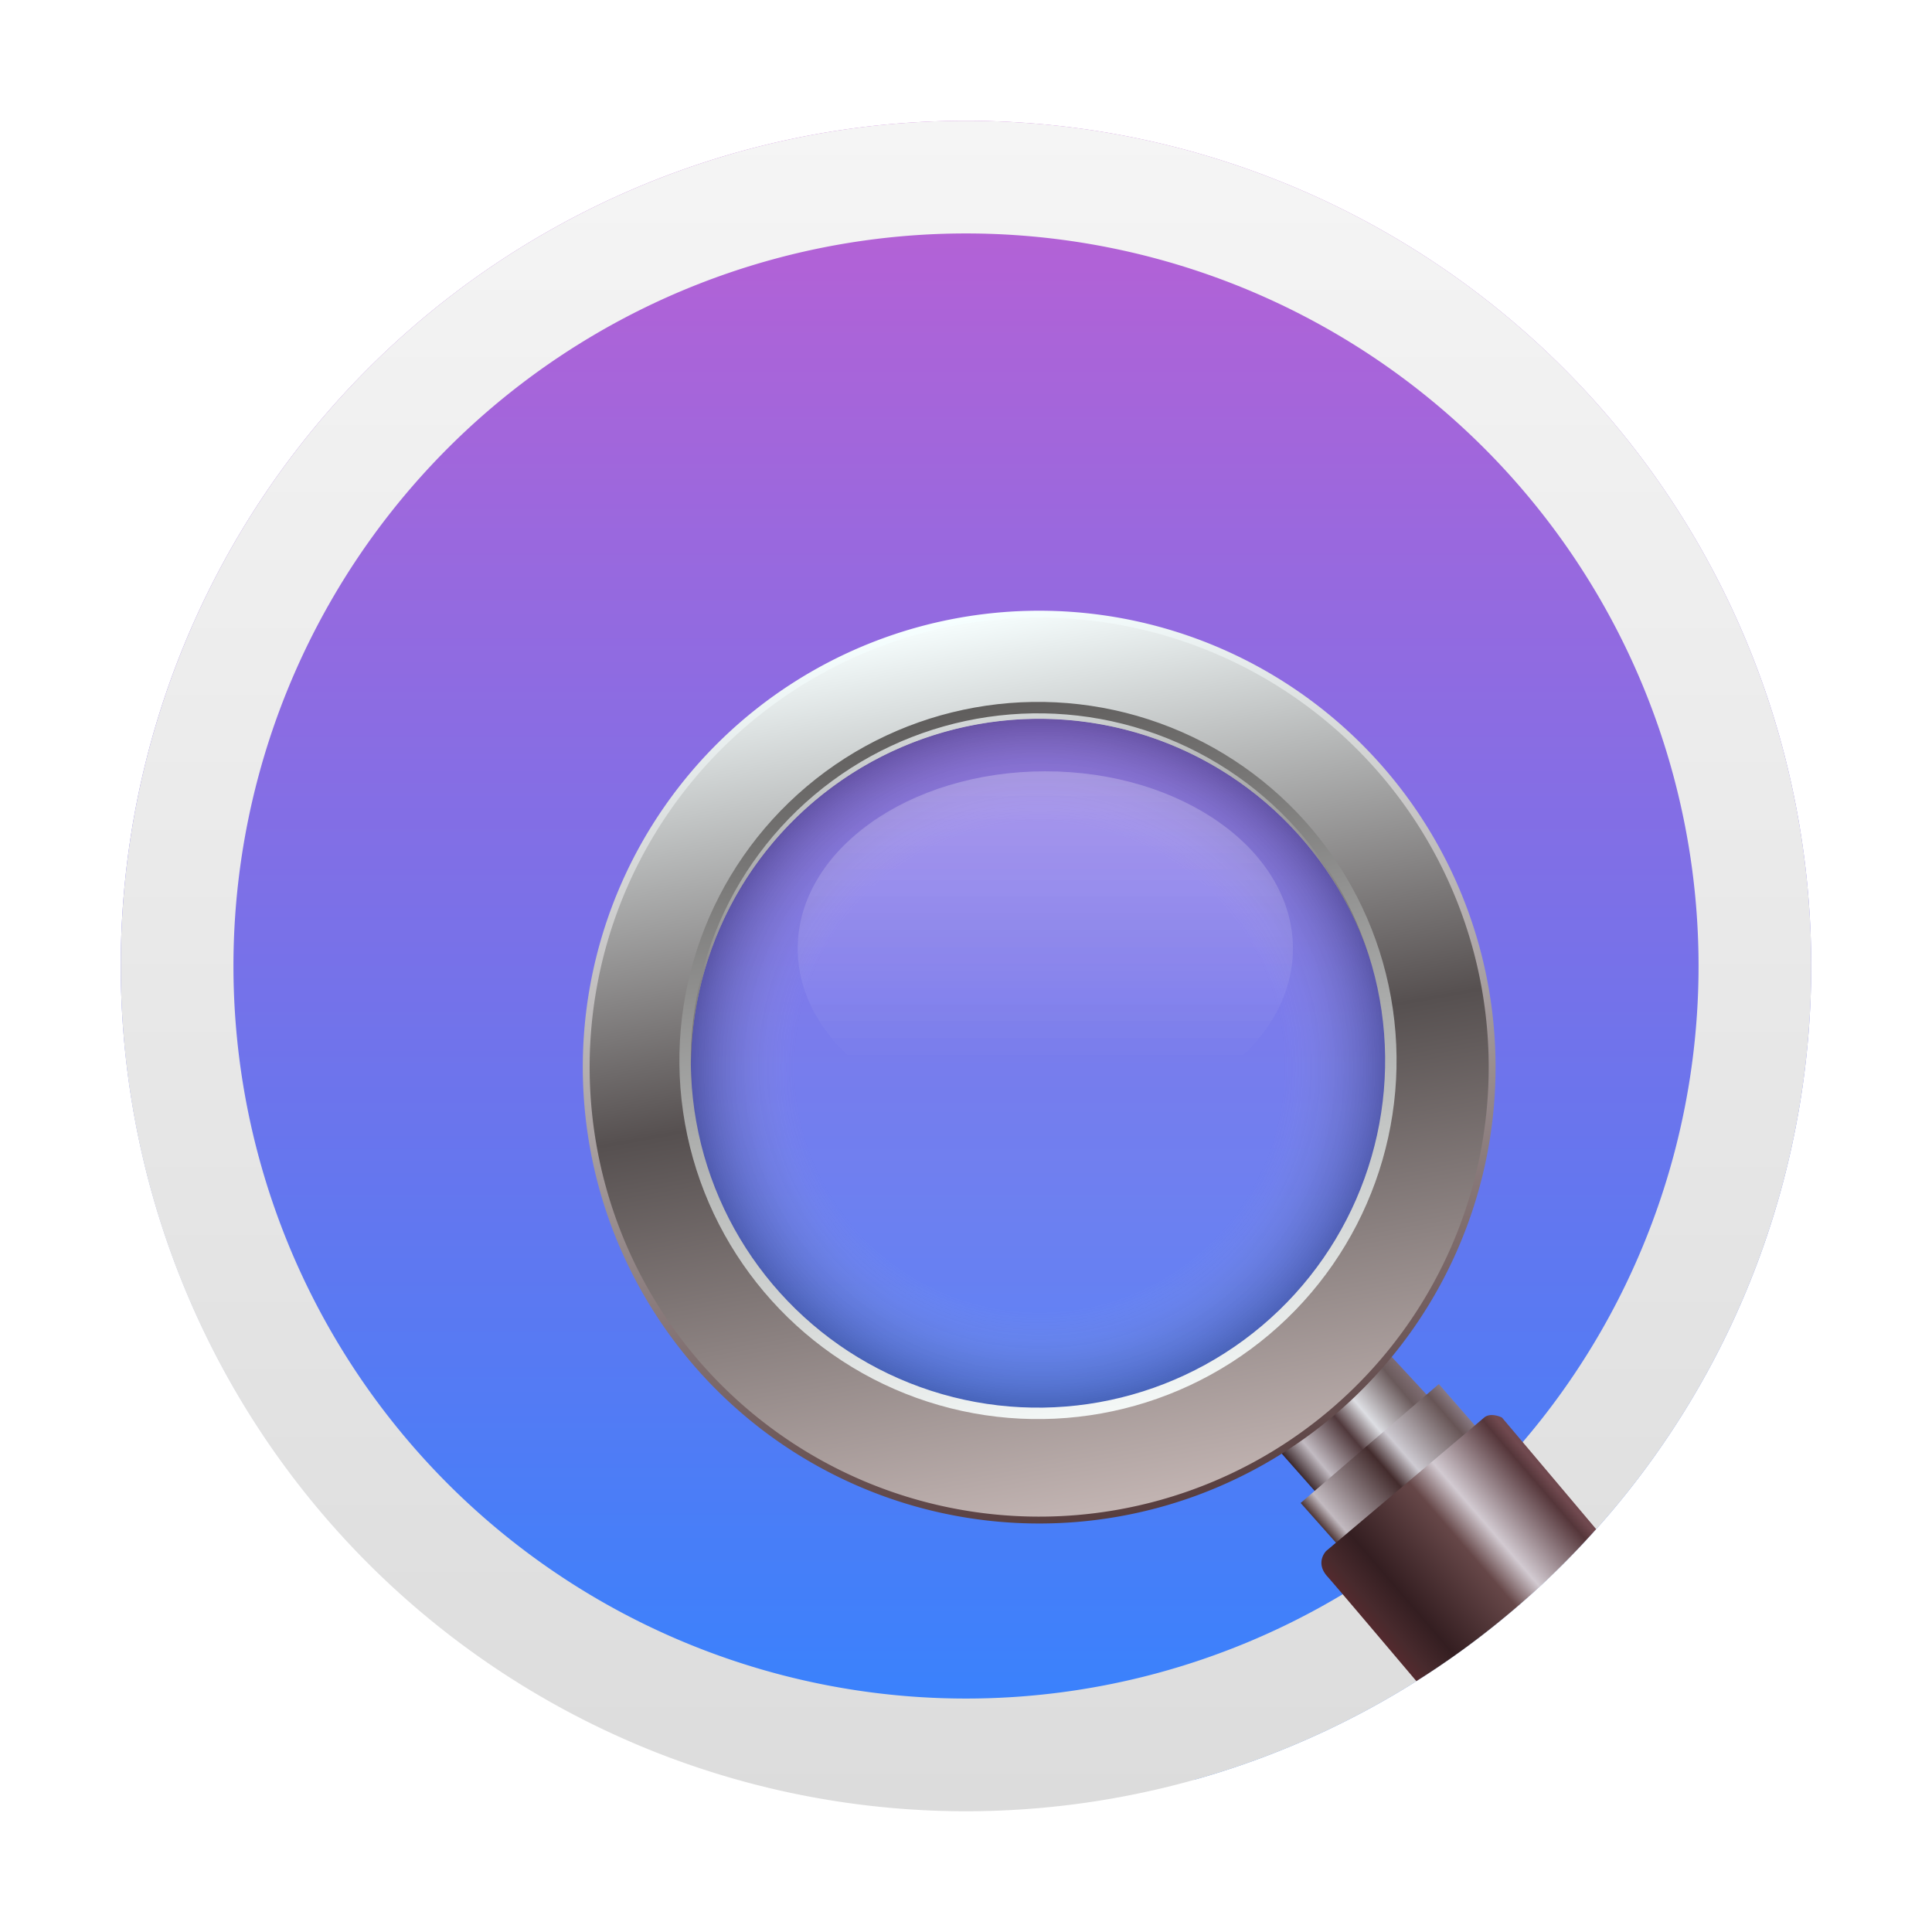 <?xml version="1.0" encoding="UTF-8" standalone="no"?>
<svg
   width="48"
   height="48"
   version="1.1"
   id="svg31"
   sodipodi:docname="system-search.svg"
   inkscape:version="1.4 (e7c3feb100, 2024-10-09)"
   xmlns:inkscape="http://www.inkscape.org/namespaces/inkscape"
   xmlns:sodipodi="http://sodipodi.sourceforge.net/DTD/sodipodi-0.dtd"
   xmlns:xlink="http://www.w3.org/1999/xlink"
   xmlns="http://www.w3.org/2000/svg"
   xmlns:svg="http://www.w3.org/2000/svg">
  <sodipodi:namedview
     id="namedview33"
     pagecolor="#ffffff"
     bordercolor="#666666"
     borderopacity="1.0"
     inkscape:showpageshadow="2"
     inkscape:pageopacity="0.0"
     inkscape:pagecheckerboard="0"
     inkscape:deskcolor="#d1d1d1"
     showgrid="false"
     inkscape:zoom="6.9532168"
     inkscape:cx="-17.617745"
     inkscape:cy="36.386036"
     inkscape:window-width="1920"
     inkscape:window-height="994"
     inkscape:window-x="0"
     inkscape:window-y="0"
     inkscape:window-maximized="1"
     inkscape:current-layer="svg31" />
  <defs
     id="defs17">
    <linearGradient
       inkscape:collect="always"
       id="linearGradient1063">
      <stop
         style="stop-color:#3184ff;stop-opacity:1;"
         offset="0"
         id="stop1059" />
      <stop
         style="stop-color:#bc5fd3;stop-opacity:1"
         offset="1"
         id="stop1061" />
    </linearGradient>
    <linearGradient
       id="a"
       y1="543.8"
       y2="503.8"
       gradientUnits="userSpaceOnUse"
       x2="0"
       gradientTransform="matrix(1.018,0,0,1,-3.065,0)">
      <stop
         stop-color="#197cf1"
         id="stop2" />
      <stop
         offset="1"
         stop-color="#21c9fb"
         id="stop4" />
    </linearGradient>
    <linearGradient
       id="b"
       y1="524.8"
       y2="531.8"
       x1="401.57"
       gradientUnits="userSpaceOnUse"
       x2="408.57"
       gradientTransform="matrix(1.429,0,0,1.423,-159.1,-232.81)">
      <stop
         stop-color="#292c2f"
         id="stop7" />
      <stop
         offset="1"
         stop-opacity="0"
         id="stop9" />
    </linearGradient>
    <linearGradient
       id="c"
       y1="532.79"
       y2="514.8"
       x2="0"
       gradientUnits="userSpaceOnUse">
      <stop
         stop-color="#7cbaf8"
         id="stop12" />
      <stop
         offset="1"
         stop-color="#f4fcff"
         id="stop14" />
    </linearGradient>
    <linearGradient
       id="linearGradient2163-3"
       x1="-177.09"
       x2="-177.09"
       y1="-1.337"
       y2="-15.638"
       gradientTransform="matrix(2.886,0,0,2.886,536.244,47.865)"
       gradientUnits="userSpaceOnUse">
      <stop
         stop-color="#78b4dc"
         offset="0"
         id="stop288" />
      <stop
         stop-color="#0096f0"
         offset="1"
         id="stop290"
         style="stop-color:#ffb380;stop-opacity:1" />
    </linearGradient>
    <linearGradient
       id="linearGradient2230-5"
       x1="-235.64"
       x2="-175.89"
       y1="49.391"
       y2="49.391"
       gradientTransform="matrix(0.778,0,0,0.778,228.816,-47.451)"
       gradientUnits="userSpaceOnUse">
      <stop
         stop-color="#2d69e6"
         offset="0"
         id="stop293" />
      <stop
         stop-color="#3791d7"
         offset=".35"
         id="stop295" />
      <stop
         stop-color="#2887cd"
         offset="1"
         id="stop297" />
    </linearGradient>
    <linearGradient
       id="linearGradient2208-3"
       x1="-230.89"
       x2="-207.22"
       y1="41.878"
       y2="41.878"
       gradientTransform="matrix(0.764,0,0,0.764,225.834,-47.394)"
       gradientUnits="userSpaceOnUse">
      <stop
         stop-color="#b4dcff"
         offset="0"
         id="stop300" />
      <stop
         stop-color="#c8faff"
         offset="1"
         id="stop302" />
    </linearGradient>
    <linearGradient
       id="linearGradient2216-5"
       x1="-192.39"
       x2="-175.89"
       y1="41.967"
       y2="34.297"
       gradientTransform="matrix(0.764,0,0,0.764,225.834,-47.394)"
       gradientUnits="userSpaceOnUse">
      <stop
         stop-color="#96d9ff"
         offset="0"
         id="stop305" />
      <stop
         stop-color="#f0fafa"
         offset="1"
         id="stop307" />
    </linearGradient>
    <linearGradient
       id="linearGradient80038"
       x1="33.014"
       x2="34.219"
       y1="10.136"
       y2="9.447"
       gradientTransform="matrix(1.984,-0.356,0.356,1.984,26.406,12.935)"
       gradientUnits="userSpaceOnUse">
      <stop
         stop-color="#3c292c"
         offset="0"
         id="stop236" />
      <stop
         stop-color="#c2bbc2"
         offset=".156"
         id="stop238" />
      <stop
         stop-color="#50393c"
         offset=".43"
         id="stop240" />
      <stop
         stop-color="#dddee3"
         offset=".602"
         id="stop242" />
      <stop
         stop-color="#6a5a5b"
         offset=".89"
         id="stop244" />
      <stop
         stop-color="#806e74"
         offset="1"
         id="stop246" />
    </linearGradient>
    <linearGradient
       id="linearGradient126082"
       x1="33.173"
       x2="34.636"
       y1="10.722"
       y2="9.847"
       gradientTransform="matrix(1.984,-0.356,0.356,1.984,26.406,12.935)"
       gradientUnits="userSpaceOnUse">
      <stop
         stop-color="#533c3c"
         offset="0"
         id="stop249" />
      <stop
         stop-color="#c2bac0"
         offset=".08"
         id="stop251" />
      <stop
         stop-color="#432c2d"
         offset=".468"
         id="stop253" />
      <stop
         stop-color="#cecbd2"
         offset=".602"
         id="stop255" />
      <stop
         stop-color="#675556"
         offset=".914"
         id="stop257" />
      <stop
         stop-color="#8a7b84"
         offset="1"
         id="stop259" />
    </linearGradient>
    <linearGradient
       id="linearGradient1902"
       x1="32"
       x2="32"
       y1="2.001"
       y2="61.906"
       gradientUnits="userSpaceOnUse"
       gradientTransform="matrix(0.533,0,0,0.533,72.265,-5.217)">
      <stop
         stop-color="#f5f5f5"
         offset="0"
         id="stop311" />
      <stop
         stop-color="#dcdcdc"
         offset="1"
         id="stop313" />
    </linearGradient>
    <linearGradient
       id="linearGradient181487"
       x1="33.624"
       x2="35.493"
       y1="12.027"
       y2="10.924"
       gradientTransform="matrix(1.984,-0.356,0.356,1.984,26.403,12.936)"
       gradientUnits="userSpaceOnUse">
      <stop
         stop-color="#542a2e"
         offset="0"
         id="stop262" />
      <stop
         stop-color="#482a2d"
         offset=".064"
         id="stop264" />
      <stop
         stop-color="#341e21"
         offset=".196"
         id="stop266" />
      <stop
         stop-color="#664748"
         offset=".535"
         id="stop268" />
      <stop
         stop-color="#d2cad1"
         offset=".669"
         id="stop270" />
      <stop
         stop-color="#55363a"
         offset=".952"
         id="stop272" />
      <stop
         stop-color="#70494f"
         offset="1"
         id="stop274" />
    </linearGradient>
    <linearGradient
       id="linearGradient2181"
       x1="32.855"
       x2="32.855"
       y1="1.768"
       y2="10.314"
       gradientTransform="matrix(1.984,-0.356,0.356,1.984,23.35,13.483)"
       gradientUnits="userSpaceOnUse">
      <stop
         stop-color="#f6ffff"
         offset="0"
         id="stop219" />
      <stop
         stop-color="#583e3f"
         offset="1"
         id="stop221" />
    </linearGradient>
    <linearGradient
       id="linearGradient27086"
       x1="32.855"
       x2="32.855"
       y1="1.768"
       y2="10.314"
       gradientTransform="matrix(1.954,-0.35,0.35,1.954,24.362,13.488)"
       gradientUnits="userSpaceOnUse">
      <stop
         stop-color="#f4fbfb"
         offset="0"
         id="stop224" />
      <stop
         stop-color="#565050"
         offset=".5"
         id="stop226" />
      <stop
         stop-color="#c2b4b2"
         offset="1"
         id="stop228" />
    </linearGradient>
    <radialGradient
       id="radialGradient1539"
       cx="33.299"
       cy="5.984"
       r="3.27"
       gradientTransform="matrix(2.016,0,0,2.016,19.741,17.489)"
       gradientUnits="userSpaceOnUse">
      <stop
         stop-color="#fff"
         stop-opacity=".204"
         offset="0"
         id="stop212" />
      <stop
         stop-color="#fff"
         stop-opacity=".204"
         offset=".7"
         id="stop214" />
      <stop
         stop-color="#191919"
         offset="1"
         id="stop216" />
    </radialGradient>
    <linearGradient
       id="linearGradient59103"
       x1="31.418"
       x2="31.418"
       y1="9.307"
       y2="2.617"
       gradientTransform="matrix(2.016,0,0,2.016,23.659,17.391)"
       gradientUnits="userSpaceOnUse">
      <stop
         stop-color="#f3f7f6"
         offset="0"
         id="stop231" />
      <stop
         stop-color="#605e5d"
         offset="1"
         id="stop233" />
    </linearGradient>
    <linearGradient
       id="linearGradient1541"
       x1="-228.54"
       x2="-228.54"
       y1="49.422"
       y2="52.342"
       gradientTransform="translate(237.02,-44.947)"
       gradientUnits="userSpaceOnUse"
       xlink:href="#linearGradient997" />
    <linearGradient
       id="linearGradient997"
       x1="-228.54"
       x2="-228.54"
       y1="49.422"
       y2="52.342"
       gradientTransform="translate(237.02,-44.947)"
       gradientUnits="userSpaceOnUse">
      <stop
         stop-color="#fff"
         offset="0"
         id="stop283" />
      <stop
         stop-color="#fff"
         stop-opacity="0"
         offset="1"
         id="stop285" />
    </linearGradient>
    <filter
       id="filter1229"
       x="-0.069"
       y="-0.107"
       width="1.138"
       height="1.214"
       color-interpolation-filters="sRGB">
      <feGaussianBlur
         stdDeviation="0.135"
         id="feGaussianBlur277" />
    </filter>
    <filter
       id="filter563"
       x="-0.069"
       y="-0.107"
       width="1.138"
       height="1.214"
       color-interpolation-filters="sRGB">
      <feGaussianBlur
         stdDeviation="0.135"
         id="feGaussianBlur561" />
    </filter>
    <filter
       id="filter1251"
       x="-0.208"
       y="-0.284"
       width="1.416"
       height="1.567"
       color-interpolation-filters="sRGB">
      <feGaussianBlur
         stdDeviation="0.07"
         id="feGaussianBlur280" />
    </filter>
    <radialGradient
       id="radialGradient1539-3"
       cx="33.299"
       cy="5.984"
       r="3.27"
       gradientTransform="matrix(2.646,0,0,2.646,-66.053,15.495)"
       gradientUnits="userSpaceOnUse">
      <stop
         stop-color="#fff"
         stop-opacity=".204"
         offset="0"
         id="stop212-8" />
      <stop
         stop-color="#fff"
         stop-opacity=".204"
         offset=".7"
         id="stop214-3" />
      <stop
         stop-color="#191919"
         offset="1"
         id="stop216-3" />
    </radialGradient>
    <linearGradient
       inkscape:collect="always"
       xlink:href="#linearGradient997"
       id="linearGradient1092-0"
       gradientUnits="userSpaceOnUse"
       gradientTransform="translate(237.02,-44.947)"
       x1="-228.54"
       y1="49.422"
       x2="-228.54"
       y2="52.342" />
    <filter
       id="filter1229-6"
       x="-0.069"
       y="-0.107"
       width="1.138"
       height="1.214"
       color-interpolation-filters="sRGB">
      <feGaussianBlur
         stdDeviation="0.135"
         id="feGaussianBlur277-8" />
    </filter>
    <filter
       id="filter58338"
       x="-0.069"
       y="-0.107"
       width="1.138"
       height="1.214"
       color-interpolation-filters="sRGB">
      <feGaussianBlur
         stdDeviation="0.135"
         id="feGaussianBlur58336" />
    </filter>
    <linearGradient
       inkscape:collect="always"
       xlink:href="#linearGradient1063"
       id="linearGradient58654"
       gradientUnits="userSpaceOnUse"
       gradientTransform="translate(1.411,0.434)"
       x1="24"
       y1="45"
       x2="24"
       y2="3" />
    <linearGradient
       inkscape:collect="always"
       xlink:href="#linearGradient80038"
       id="linearGradient58656"
       gradientUnits="userSpaceOnUse"
       gradientTransform="matrix(2.604,-0.467,0.467,2.604,-57.179,25.859)"
       x1="33.014"
       y1="10.136"
       x2="34.219"
       y2="9.447" />
    <linearGradient
       inkscape:collect="always"
       xlink:href="#linearGradient126082"
       id="linearGradient58658"
       gradientUnits="userSpaceOnUse"
       gradientTransform="matrix(2.604,-0.467,0.467,2.604,-57.179,25.859)"
       x1="33.173"
       y1="10.722"
       x2="34.636"
       y2="9.847" />
    <linearGradient
       inkscape:collect="always"
       xlink:href="#linearGradient1902"
       id="linearGradient58660"
       gradientUnits="userSpaceOnUse"
       gradientTransform="matrix(0.7,0,0,0.7,3.011,2.034)"
       x1="32"
       y1="2.001"
       x2="32"
       y2="61.906" />
    <linearGradient
       inkscape:collect="always"
       xlink:href="#linearGradient181487"
       id="linearGradient58662"
       gradientUnits="userSpaceOnUse"
       gradientTransform="matrix(2.604,-0.467,0.467,2.604,-57.182,25.86)"
       x1="33.624"
       y1="12.027"
       x2="35.493"
       y2="10.924" />
    <linearGradient
       inkscape:collect="always"
       xlink:href="#linearGradient2181"
       id="linearGradient58664"
       gradientUnits="userSpaceOnUse"
       gradientTransform="matrix(2.604,-0.467,0.467,2.604,-61.189,26.578)"
       x1="32.855"
       y1="1.768"
       x2="32.855"
       y2="10.314" />
    <linearGradient
       inkscape:collect="always"
       xlink:href="#linearGradient27086"
       id="linearGradient58666"
       gradientUnits="userSpaceOnUse"
       gradientTransform="matrix(2.565,-0.46,0.46,2.565,-59.861,26.584)"
       x1="32.855"
       y1="1.768"
       x2="32.855"
       y2="10.314" />
    <linearGradient
       inkscape:collect="always"
       xlink:href="#linearGradient59103"
       id="linearGradient58668"
       gradientUnits="userSpaceOnUse"
       gradientTransform="matrix(2.646,0,0,2.646,-60.91,15.366)"
       x1="31.418"
       y1="9.307"
       x2="31.418"
       y2="2.617" />
    <linearGradient
       inkscape:collect="always"
       xlink:href="#linearGradient997"
       id="linearGradient58670"
       gradientUnits="userSpaceOnUse"
       gradientTransform="translate(237.02,-44.947)"
       x1="-228.54"
       y1="49.422"
       x2="-228.54"
       y2="52.342" />
  </defs>
  <g
     id="g1"
     transform="translate(-1.411,-0.434)">
    <path
       d="M 25.411,3.435 A 21,21 0 0 0 4.411,24.435 21,21 0 0 0 19.79,44.646 h 11.309 a 21,21 0 0 0 15.311,-20.184 v -0.066 A 21,21 0 0 0 25.412,3.435 Z"
       stroke-width="2.886"
       id="path328-0"
       style="fill:url(#linearGradient58654);fill-opacity:1" />
    <path
       d="m 33.035,36.301 1.058,1.196 2.788,-2.386 -1.142,-1.234 z"
       fill="url(#linearGradient80038)"
       id="path346-6"
       style="fill:url(#linearGradient58656);stroke-width:2.646" />
    <path
       d="m 33.725,37.775 0.897,1.01 3.439,-2.929 -0.903,-1.035 z"
       fill="url(#linearGradient126082)"
       id="path348-8"
       style="fill:url(#linearGradient58658);stroke-width:2.646" />
    <path
       d="M 25.411,3.434 A 21,21 0 0 0 4.411,24.434 21,21 0 0 0 25.411,45.434 21,21 0 0 0 46.411,24.434 21,21 0 0 0 25.411,3.434 Z m 0,2.8 A 18.2,18.2 0 0 1 43.611,24.434 18.2,18.2 0 0 1 25.411,42.634 18.2,18.2 0 0 1 7.211,24.434 18.2,18.2 0 0 1 25.411,6.234 Z"
       fill="url(#linearGradient1902)"
       stroke-linecap="round"
       stroke-linejoin="round"
       stroke-opacity="0.3"
       stroke-width="0.693"
       id="path350-7"
       style="fill:url(#linearGradient58660)" />
    <path
       d="m 36.599,42.201 a 21,21 0 0 0 0.6,-0.392 21,21 0 0 0 0.602,-0.424 21,21 0 0 0 0.587,-0.446 21,21 0 0 0 0.57,-0.465 21,21 0 0 0 0.554,-0.484 21,21 0 0 0 0.537,-0.504 21,21 0 0 0 0.518,-0.522 21,21 0 0 0 0.499,-0.54 c -1.224,-1.452 -2.339,-2.771 -2.339,-2.771 0,0 -0.278,-0.143 -0.446,0.003 -0.168,0.146 -3.921,3.311 -3.921,3.311 0,0 -0.286,0.284 0.029,0.634 0.156,0.173 1.161,1.359 2.211,2.6 z"
       id="path352-9"
       style="fill:url(#linearGradient58662);stroke-width:0.7" />
    <path
       d="M 25.229,15.785 A 11.339,11.339 0 0 0 16.068,28.946 11.339,11.339 0 0 0 29.23,38.107 11.339,11.339 0 0 0 38.39,24.945 11.339,11.339 0 0 0 25.229,15.785 Z m 0.474,2.643 a 8.653,8.653 0 0 1 10.042,6.991 8.653,8.653 0 0 1 -6.989,10.043 8.653,8.653 0 0 1 -10.044,-6.99 8.653,8.653 0 0 1 6.99,-10.044 z"
       id="path354-0"
       style="fill:url(#linearGradient58664);stroke-width:2.646" />
    <path
       d="m 25.259,15.952 a 11.168,11.168 0 0 0 -9.023,12.964 11.168,11.168 0 0 0 12.964,9.023 11.168,11.168 0 0 0 9.022,-12.963 11.168,11.168 0 0 0 -12.962,-9.023 z m 0.444,2.476 A 8.653,8.653 0 0 1 35.746,25.419 8.653,8.653 0 0 1 28.756,35.463 8.653,8.653 0 0 1 18.713,28.472 8.653,8.653 0 0 1 25.703,18.428 Z"
       id="path356-3"
       style="fill:url(#linearGradient58666);stroke-width:2.646" />
    <circle
       transform="rotate(-10.161)"
       cx="22.048"
       cy="31.327"
       r="8.653"
       opacity="0.302"
       id="circle358-3"
       style="fill:url(#radialGradient1539-3);stroke-width:2.646" />
    <circle
       transform="rotate(-10.161)"
       cx="22.048"
       cy="31.16"
       r="8.767"
       fill="none"
       stroke="url(#linearGradient59103)"
       stroke-linecap="round"
       stroke-linejoin="round"
       stroke-width="0.284"
       id="circle360-3"
       style="stroke:url(#linearGradient58668)" />
    <ellipse
       transform="matrix(2.629,0,0,2.918,5.122,5.185)"
       cx="8.467"
       cy="6.448"
       rx="2.34"
       ry="1.509"
       fill="url(#linearGradient1541)"
       filter="url(#filter1229)"
       opacity="0.4"
       id="ellipse362-7"
       style="fill:url(#linearGradient58670);filter:url(#filter1229-6)" />
    <ellipse
       transform="matrix(2.629,0,0,2.918,5.122,5.185)"
       cx="8.467"
       cy="6.448"
       rx="2.34"
       ry="1.509"
       opacity="0.4"
       id="ellipse364-3"
       style="fill:url(#linearGradient1092-0);filter:url(#filter1229-6)" />
  </g>
</svg>
